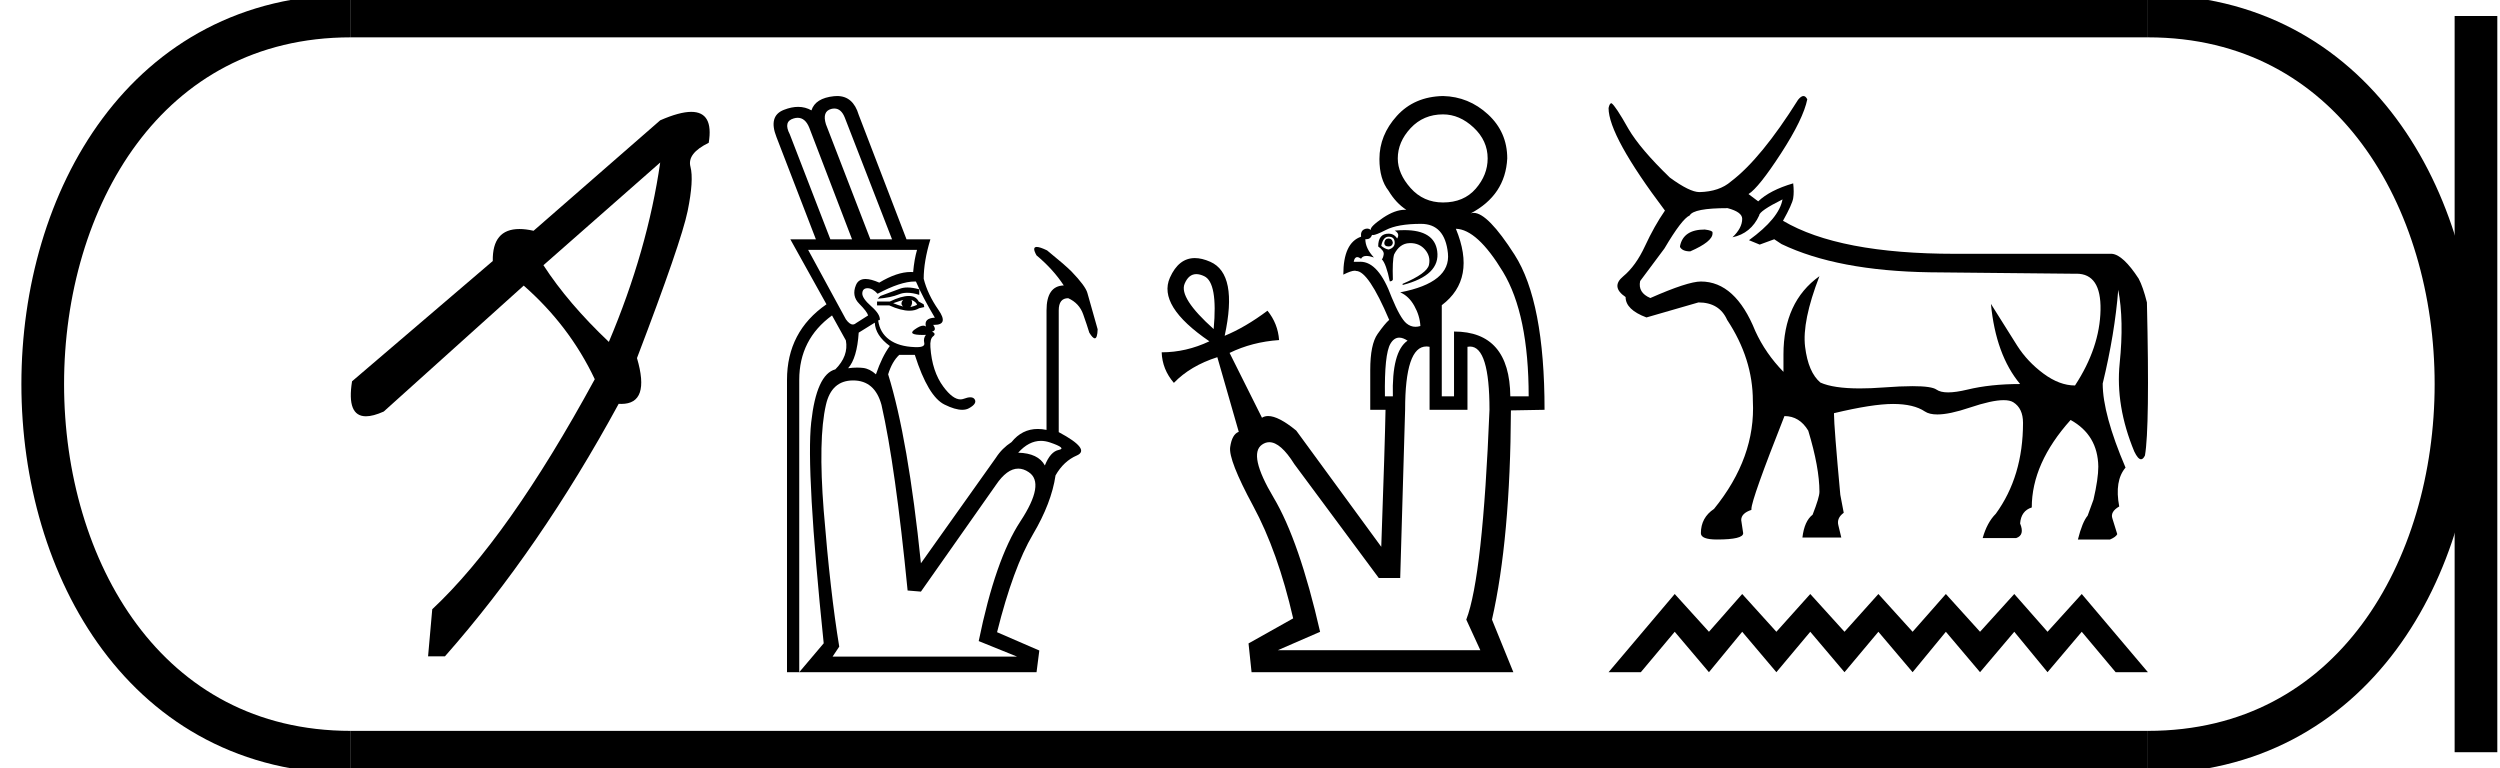 <?xml version='1.0' encoding='UTF-8' standalone='yes'?><svg xmlns='http://www.w3.org/2000/svg' xmlns:xlink='http://www.w3.org/1999/xlink' width='58.577' height='18.0' ><path d='M 15.469 3.808 L 12.733 6.214 Q 13.31 7.105 14.266 8.011 Q 15.172 5.868 15.469 3.808 ZM 16.197 2.621 Q 16.725 2.621 16.606 3.346 Q 16.095 3.594 16.178 3.907 Q 16.26 4.22 16.112 4.945 Q 15.963 5.671 14.925 8.39 Q 15.241 9.464 14.559 9.464 Q 14.528 9.464 14.496 9.462 Q 12.65 12.857 10.425 15.379 L 10.03 15.379 L 10.128 14.275 Q 11.909 12.61 13.936 8.885 Q 13.343 7.632 12.271 6.692 L 8.991 9.643 Q 8.743 9.754 8.575 9.754 Q 8.117 9.754 8.249 8.934 L 11.546 6.116 Q 11.533 5.366 12.171 5.366 Q 12.319 5.366 12.502 5.407 L 15.469 2.819 Q 15.921 2.621 16.197 2.621 Z' style='fill:#000000;stroke:none' /><path d='M 19.551 2.543 C 19.527 2.543 19.502 2.546 19.475 2.553 C 19.332 2.592 19.291 2.712 19.352 2.911 L 20.393 5.607 L 20.901 5.607 L 19.794 2.755 C 19.738 2.614 19.656 2.543 19.551 2.543 ZM 18.69 2.76 C 18.661 2.76 18.629 2.765 18.596 2.775 C 18.431 2.823 18.401 2.946 18.505 3.146 L 19.456 5.607 L 19.964 5.607 L 18.961 2.99 C 18.899 2.837 18.808 2.76 18.69 2.76 ZM 21.261 6.736 C 21.342 6.736 21.435 6.75 21.539 6.779 L 21.539 6.909 C 21.436 6.876 21.343 6.86 21.259 6.86 C 21.187 6.86 21.122 6.872 21.064 6.896 C 20.938 6.948 20.771 6.983 20.563 7 L 20.628 6.935 C 20.819 6.865 20.971 6.809 21.083 6.766 C 21.135 6.746 21.194 6.736 21.261 6.736 ZM 21.162 7.026 L 20.927 7.104 C 21.014 7.139 21.092 7.165 21.162 7.182 C 21.109 7.139 21.109 7.087 21.162 7.026 ZM 21.357 7.026 C 21.383 7.078 21.374 7.135 21.331 7.195 C 21.4 7.178 21.452 7.161 21.487 7.143 C 21.478 7.1 21.435 7.061 21.357 7.026 ZM 21.292 6.935 C 21.405 6.935 21.483 6.978 21.526 7.065 L 21.643 7.13 L 21.656 7.195 L 21.539 7.221 C 21.475 7.26 21.399 7.28 21.309 7.28 C 21.179 7.28 21.021 7.239 20.836 7.156 L 20.55 7.156 L 20.55 7.065 L 20.849 7.065 C 21.031 6.978 21.179 6.935 21.292 6.935 ZM 18.935 5.854 L 19.82 7.482 C 19.878 7.563 19.932 7.603 19.982 7.603 C 20.007 7.603 20.032 7.593 20.055 7.573 L 20.341 7.391 C 20.324 7.33 20.254 7.239 20.133 7.117 C 20.011 6.996 19.985 6.85 20.055 6.681 C 20.094 6.585 20.169 6.537 20.281 6.537 C 20.366 6.537 20.473 6.566 20.602 6.622 C 20.879 6.456 21.124 6.373 21.336 6.373 C 21.356 6.373 21.376 6.374 21.396 6.375 C 21.413 6.175 21.444 6.002 21.487 5.854 ZM 21.432 6.596 C 21.21 6.596 20.92 6.692 20.563 6.883 C 20.484 6.796 20.406 6.753 20.328 6.753 C 20.25 6.753 20.209 6.792 20.204 6.87 C 20.2 6.948 20.27 7.05 20.413 7.176 C 20.556 7.302 20.623 7.408 20.615 7.495 L 20.576 7.508 C 20.602 7.699 20.688 7.849 20.836 7.957 C 20.984 8.066 21.183 8.124 21.435 8.133 C 21.452 8.134 21.469 8.134 21.484 8.134 C 21.614 8.134 21.672 8.101 21.656 8.035 C 21.639 7.961 21.652 7.898 21.695 7.846 L 21.695 7.846 C 21.669 7.847 21.644 7.848 21.621 7.848 C 21.378 7.848 21.314 7.806 21.428 7.723 C 21.514 7.661 21.582 7.63 21.633 7.63 C 21.658 7.63 21.679 7.637 21.695 7.651 C 21.661 7.521 21.73 7.451 21.904 7.443 C 21.713 7.122 21.565 6.839 21.461 6.596 C 21.452 6.596 21.442 6.596 21.432 6.596 ZM 20.497 7.56 L 20.12 7.794 C 20.094 8.194 20.011 8.471 19.872 8.628 C 19.947 8.618 20.017 8.613 20.083 8.613 C 20.132 8.613 20.179 8.616 20.224 8.621 C 20.328 8.634 20.428 8.684 20.524 8.771 C 20.619 8.493 20.727 8.272 20.849 8.107 C 20.623 7.942 20.506 7.76 20.497 7.56 ZM 24.389 10.33 C 24.2 10.33 24.023 10.422 23.857 10.607 C 24.169 10.615 24.378 10.715 24.482 10.906 C 24.569 10.689 24.677 10.568 24.807 10.542 C 24.938 10.516 24.868 10.457 24.599 10.366 C 24.527 10.342 24.457 10.33 24.389 10.33 ZM 19.99 8.914 C 19.651 8.914 19.438 9.105 19.352 9.487 C 19.23 10.017 19.213 10.841 19.3 11.961 C 19.404 13.246 19.525 14.309 19.664 15.151 L 19.508 15.385 L 23.831 15.385 L 22.932 15.021 C 23.193 13.745 23.518 12.809 23.909 12.215 C 24.3 11.62 24.365 11.236 24.104 11.063 C 24.022 11.007 23.939 10.98 23.858 10.98 C 23.682 10.98 23.508 11.107 23.336 11.362 L 21.578 13.862 L 21.266 13.836 C 21.075 11.892 20.871 10.442 20.654 9.487 C 20.55 9.105 20.328 8.914 19.99 8.914 ZM 19.614 2.25 C 19.864 2.25 20.033 2.397 20.12 2.69 L 21.24 5.607 L 21.8 5.607 C 21.695 5.954 21.643 6.262 21.643 6.531 C 21.704 6.774 21.819 7.017 21.988 7.26 C 22.152 7.495 22.119 7.612 21.89 7.612 C 21.882 7.612 21.873 7.612 21.865 7.612 L 21.865 7.612 C 21.925 7.699 21.917 7.751 21.839 7.768 C 21.908 7.803 21.917 7.84 21.865 7.879 C 21.813 7.918 21.791 8.003 21.8 8.133 C 21.826 8.515 21.928 8.825 22.106 9.064 C 22.252 9.26 22.385 9.358 22.504 9.358 C 22.53 9.358 22.556 9.353 22.581 9.344 C 22.643 9.321 22.694 9.309 22.735 9.309 C 22.787 9.309 22.822 9.327 22.841 9.363 C 22.876 9.428 22.83 9.496 22.704 9.565 C 22.66 9.59 22.607 9.602 22.546 9.602 C 22.435 9.602 22.297 9.562 22.132 9.48 C 21.875 9.355 21.643 8.966 21.435 8.315 L 21.07 8.315 C 20.958 8.419 20.871 8.571 20.81 8.771 C 21.122 9.778 21.379 11.253 21.578 13.198 L 23.336 10.724 C 23.431 10.576 23.553 10.455 23.701 10.359 C 23.865 10.154 24.07 10.051 24.316 10.051 C 24.381 10.051 24.45 10.058 24.521 10.073 L 24.521 7.273 C 24.521 6.892 24.655 6.696 24.925 6.688 C 24.76 6.436 24.547 6.201 24.287 5.984 C 24.212 5.852 24.214 5.786 24.292 5.786 C 24.341 5.786 24.422 5.813 24.534 5.867 C 24.812 6.093 25.003 6.258 25.107 6.362 C 25.324 6.588 25.448 6.755 25.478 6.863 C 25.508 6.972 25.589 7.256 25.719 7.716 C 25.714 7.857 25.692 7.927 25.652 7.927 C 25.62 7.927 25.577 7.883 25.523 7.794 C 25.489 7.681 25.441 7.538 25.38 7.365 C 25.319 7.191 25.202 7.065 25.029 6.987 C 24.881 6.987 24.807 7.082 24.807 7.273 L 24.807 10.125 C 25.311 10.394 25.452 10.576 25.231 10.672 C 25.025 10.76 24.859 10.916 24.732 11.139 L 24.732 11.139 C 24.669 11.569 24.493 12.029 24.202 12.521 C 23.894 13.042 23.614 13.806 23.362 14.813 L 24.352 15.242 L 24.287 15.75 L 18.727 15.75 L 19.3 15.073 C 19.022 12.373 18.924 10.648 19.007 9.897 C 19.089 9.146 19.278 8.732 19.573 8.654 C 19.781 8.445 19.864 8.22 19.82 7.977 L 19.495 7.391 C 18.983 7.764 18.727 8.267 18.727 8.901 L 18.727 15.75 L 18.44 15.75 L 18.44 8.901 C 18.44 8.146 18.748 7.556 19.365 7.13 L 18.518 5.607 L 19.117 5.607 L 18.193 3.211 C 18.063 2.881 18.121 2.668 18.369 2.573 C 18.487 2.527 18.598 2.504 18.701 2.504 C 18.814 2.504 18.918 2.532 19.013 2.586 C 19.074 2.395 19.25 2.284 19.54 2.254 C 19.566 2.251 19.59 2.25 19.614 2.25 Z' style='fill:#000000;stroke:none' /><path d='M 33.811 2.68 Q 34.198 2.68 34.528 2.988 Q 34.857 3.296 34.857 3.712 Q 34.857 4.099 34.578 4.421 Q 34.298 4.744 33.811 4.744 Q 33.353 4.744 33.052 4.407 Q 32.751 4.07 32.751 3.712 Q 32.751 3.325 33.052 3.002 Q 33.353 2.68 33.811 2.68 ZM 32.536 5.589 Q 32.45 5.589 32.435 5.689 Q 32.435 5.775 32.536 5.775 Q 32.622 5.775 32.636 5.689 Q 32.622 5.589 32.536 5.589 ZM 32.536 5.546 Q 32.679 5.546 32.679 5.689 Q 32.679 5.804 32.536 5.847 Q 32.45 5.833 32.364 5.761 Q 32.407 5.546 32.536 5.546 ZM 32.906 5.392 Q 32.8 5.392 32.679 5.403 Q 32.808 5.475 32.736 5.589 Q 32.665 5.475 32.536 5.475 Q 32.292 5.475 32.292 5.775 Q 32.435 5.876 32.421 5.962 Q 32.407 6.048 32.378 6.076 Q 32.478 6.177 32.564 6.592 Q 32.622 6.592 32.636 6.549 Q 32.622 6.105 32.665 5.962 Q 32.794 5.704 33.023 5.697 Q 33.033 5.696 33.043 5.696 Q 33.258 5.696 33.388 5.847 Q 33.525 6.005 33.482 6.205 Q 33.439 6.406 32.865 6.65 L 32.865 6.678 Q 33.754 6.449 33.675 5.883 Q 33.607 5.392 32.906 5.392 ZM 33.295 5.245 Q 33.854 5.245 33.926 5.933 Q 33.997 6.621 32.808 6.85 Q 33.009 6.936 33.138 7.166 Q 33.267 7.395 33.281 7.639 Q 33.221 7.657 33.166 7.657 Q 33.049 7.657 32.951 7.574 Q 32.808 7.452 32.607 6.965 Q 32.302 6.133 31.876 6.133 Q 31.862 6.133 31.848 6.134 L 31.719 6.134 Q 31.737 6.025 31.801 6.025 Q 31.838 6.025 31.891 6.062 Q 31.924 5.997 32.017 5.997 Q 32.087 5.997 32.192 6.033 Q 31.991 5.818 31.991 5.604 L 31.991 5.604 Q 32.004 5.605 32.016 5.605 Q 32.111 5.605 32.149 5.503 Q 32.156 5.508 32.17 5.508 Q 32.238 5.508 32.471 5.389 Q 32.751 5.245 33.295 5.245 ZM 28.031 6.423 Q 28.114 6.423 28.215 6.471 Q 28.537 6.621 28.437 7.71 Q 27.62 6.979 27.756 6.65 Q 27.85 6.423 28.031 6.423 ZM 32.786 7.911 Q 32.873 7.911 32.98 7.982 Q 32.607 8.24 32.636 9.287 L 32.45 9.287 Q 32.435 8.298 32.579 8.054 Q 32.663 7.911 32.786 7.911 ZM 34.112 5.36 Q 34.614 5.374 35.216 6.37 Q 35.818 7.366 35.818 9.287 L 35.388 9.287 Q 35.373 7.768 34.069 7.768 L 34.069 9.287 L 33.782 9.287 L 33.782 7.151 Q 34.599 6.535 34.112 5.36 ZM 33.421 8.118 Q 33.457 8.118 33.496 8.126 L 33.496 9.602 L 34.384 9.602 L 34.384 8.126 Q 34.415 8.12 34.444 8.12 Q 34.9 8.12 34.9 9.602 Q 34.743 13.514 34.356 14.518 L 34.685 15.234 L 29.942 15.234 L 30.931 14.804 Q 30.443 12.669 29.841 11.658 Q 29.24 10.648 29.569 10.419 Q 29.652 10.361 29.74 10.361 Q 30.006 10.361 30.329 10.877 L 32.306 13.543 L 32.808 13.543 L 32.923 9.602 Q 32.923 8.118 33.421 8.118 ZM 33.811 2.25 Q 33.138 2.264 32.729 2.716 Q 32.321 3.167 32.321 3.726 Q 32.321 4.199 32.536 4.471 Q 32.708 4.758 32.951 4.916 Q 32.935 4.915 32.919 4.915 Q 32.688 4.915 32.407 5.102 Q 32.091 5.317 32.12 5.389 Q 32.079 5.356 32.034 5.356 Q 31.999 5.356 31.962 5.374 Q 31.876 5.417 31.891 5.546 Q 31.475 5.689 31.475 6.435 Q 31.659 6.343 31.741 6.343 Q 31.762 6.343 31.776 6.349 Q 32.063 6.349 32.55 7.495 Q 32.45 7.581 32.278 7.825 Q 32.106 8.068 32.106 8.67 L 32.106 9.602 L 32.464 9.602 Q 32.45 10.39 32.364 12.812 L 30.372 10.089 Q 29.956 9.748 29.714 9.748 Q 29.631 9.748 29.569 9.788 L 28.81 8.269 Q 29.34 8.011 29.97 7.968 Q 29.942 7.581 29.698 7.28 Q 29.182 7.667 28.695 7.868 Q 29.01 6.42 28.358 6.134 Q 28.161 6.047 27.996 6.047 Q 27.617 6.047 27.412 6.506 Q 27.118 7.166 28.337 7.997 Q 27.792 8.255 27.219 8.255 Q 27.233 8.656 27.505 8.971 Q 27.892 8.57 28.523 8.369 L 29.025 10.118 Q 28.867 10.175 28.824 10.476 Q 28.781 10.777 29.361 11.852 Q 29.942 12.927 30.3 14.489 L 29.254 15.076 L 29.325 15.75 L 35.459 15.75 L 34.958 14.518 Q 35.388 12.626 35.402 9.616 L 36.19 9.602 Q 36.19 7.065 35.488 5.969 Q 34.86 4.988 34.53 4.988 Q 34.491 4.988 34.456 5.002 Q 35.273 4.572 35.316 3.712 Q 35.316 3.096 34.865 2.68 Q 34.413 2.264 33.811 2.25 Z' style='fill:#000000;stroke:none' /><path d='M 39.944 5.378 Q 39.443 5.378 39.364 5.765 L 39.364 5.788 Q 39.421 5.89 39.603 5.89 Q 40.126 5.662 40.126 5.469 L 40.126 5.446 Q 40.126 5.401 39.944 5.378 ZM 41.766 4.672 Q 41.686 5.116 40.98 5.628 L 41.231 5.731 L 41.572 5.606 L 41.743 5.719 Q 43.052 6.346 45.215 6.38 L 48.608 6.414 Q 48.631 6.413 48.653 6.413 Q 49.233 6.413 49.217 7.262 Q 49.2 8.144 48.619 9.032 Q 48.255 9.032 47.879 8.753 Q 47.503 8.474 47.264 8.099 Q 47.025 7.723 46.649 7.12 L 46.649 7.12 Q 46.763 8.315 47.333 8.998 Q 46.638 8.998 46.097 9.129 Q 45.827 9.194 45.646 9.194 Q 45.466 9.194 45.374 9.129 Q 45.261 9.048 44.811 9.048 Q 44.538 9.048 44.139 9.078 Q 43.832 9.101 43.578 9.101 Q 42.96 9.101 42.654 8.964 Q 42.369 8.725 42.295 8.127 Q 42.221 7.529 42.631 6.471 L 42.631 6.471 Q 41.788 7.074 41.788 8.304 L 41.788 8.713 Q 41.367 8.281 41.128 7.757 Q 40.661 6.596 39.853 6.596 Q 39.546 6.596 38.669 6.983 Q 38.373 6.858 38.43 6.585 L 38.999 5.822 Q 39.409 5.127 39.591 5.048 Q 39.682 4.877 40.479 4.877 Q 40.821 4.968 40.821 5.127 Q 40.821 5.344 40.593 5.56 Q 41.026 5.469 41.219 5.048 Q 41.219 4.945 41.766 4.672 ZM 42.256 2.25 Q 42.201 2.25 42.13 2.338 Q 41.265 3.716 40.559 4.251 Q 40.286 4.49 39.819 4.501 Q 39.591 4.501 39.125 4.16 Q 38.43 3.488 38.157 3.021 Q 37.85 2.475 37.758 2.418 Q 37.713 2.418 37.69 2.532 Q 37.69 3.181 39.011 4.934 Q 38.76 5.298 38.544 5.765 Q 38.328 6.232 38.032 6.476 Q 37.736 6.721 38.089 6.96 Q 38.089 7.256 38.578 7.438 Q 38.977 7.325 39.796 7.086 Q 40.286 7.086 40.468 7.495 Q 41.071 8.406 41.071 9.396 Q 41.14 10.717 40.161 11.924 Q 39.853 12.129 39.853 12.493 Q 39.853 12.641 40.229 12.641 Q 40.844 12.641 40.844 12.493 L 40.798 12.186 Q 40.798 12.026 41.037 11.947 L 41.037 11.924 Q 41.037 11.707 41.811 9.749 Q 42.164 9.749 42.369 10.091 Q 42.631 10.956 42.631 11.525 Q 42.631 11.651 42.471 12.06 Q 42.278 12.208 42.232 12.595 L 43.143 12.595 L 43.075 12.311 Q 43.029 12.14 43.2 12.015 L 43.12 11.594 Q 42.972 9.988 42.972 9.704 L 42.972 9.681 Q 43.872 9.465 44.356 9.465 Q 44.839 9.465 45.101 9.641 Q 45.205 9.711 45.393 9.711 Q 45.678 9.711 46.154 9.55 Q 46.671 9.376 46.947 9.376 Q 47.094 9.376 47.173 9.425 Q 47.401 9.567 47.401 9.909 Q 47.401 11.161 46.763 12.038 Q 46.558 12.243 46.456 12.607 L 47.241 12.607 Q 47.446 12.539 47.333 12.265 Q 47.355 11.969 47.606 11.89 Q 47.606 10.854 48.516 9.84 Q 49.154 10.193 49.165 10.933 Q 49.165 11.218 49.052 11.707 L 48.915 12.083 Q 48.79 12.231 48.687 12.641 L 49.439 12.641 Q 49.575 12.584 49.609 12.516 L 49.496 12.151 Q 49.439 11.992 49.655 11.867 Q 49.541 11.264 49.803 10.956 Q 49.268 9.704 49.268 8.987 Q 49.552 7.814 49.632 6.79 Q 49.769 7.507 49.666 8.509 Q 49.564 9.51 50.008 10.58 Q 50.095 10.761 50.166 10.761 Q 50.216 10.761 50.258 10.672 Q 50.372 10.023 50.304 7.086 Q 50.213 6.721 50.11 6.528 Q 49.746 5.97 49.484 5.947 L 45.807 5.947 Q 43.086 5.947 41.777 5.173 Q 41.993 4.786 42.016 4.644 Q 42.039 4.501 42.016 4.296 Q 41.47 4.456 41.196 4.718 L 40.969 4.547 Q 41.208 4.399 41.732 3.591 Q 42.255 2.782 42.346 2.327 Q 42.308 2.25 42.256 2.25 Z' style='fill:#000000;stroke:none' /><path d='M 39.24 13.918 L 37.69 15.75 L 38.446 15.75 L 39.24 14.803 L 40.042 15.75 L 40.821 14.803 L 41.622 15.75 L 42.416 14.803 L 43.218 15.75 L 44.012 14.803 L 44.814 15.75 L 45.593 14.803 L 46.394 15.75 L 47.196 14.803 L 47.975 15.75 L 48.777 14.803 L 49.571 15.75 L 50.327 15.75 L 48.777 13.918 L 47.975 14.803 L 47.196 13.918 L 46.394 14.803 L 45.593 13.918 L 44.814 14.803 L 44.012 13.918 L 43.218 14.803 L 42.416 13.918 L 41.622 14.803 L 40.821 13.918 L 40.042 14.803 L 39.24 13.918 Z' style='fill:#000000;stroke:none' /><path d='M 8.22 0.375 C -1.405 0.375 -1.405 17.625 8.22 17.625 ' style='fill:none;stroke:#000000;stroke-width:1' /><path d='M 8.22 0.375 L 50.327 0.375 ' style='fill:none;stroke:#000000;stroke-width:1' /><path d='M 8.22 17.625 L 50.327 17.625 ' style='fill:none;stroke:#000000;stroke-width:1' /><path d='M 58.014 0.375 L 58.014 17.625 ' style='fill:none;stroke:#000000;stroke-width:1' /><path d='M 50.327 0.375 C 59.952 0.375 59.952 17.625 50.327 17.625 ' style='fill:none;stroke:#000000;stroke-width:1' /></svg>